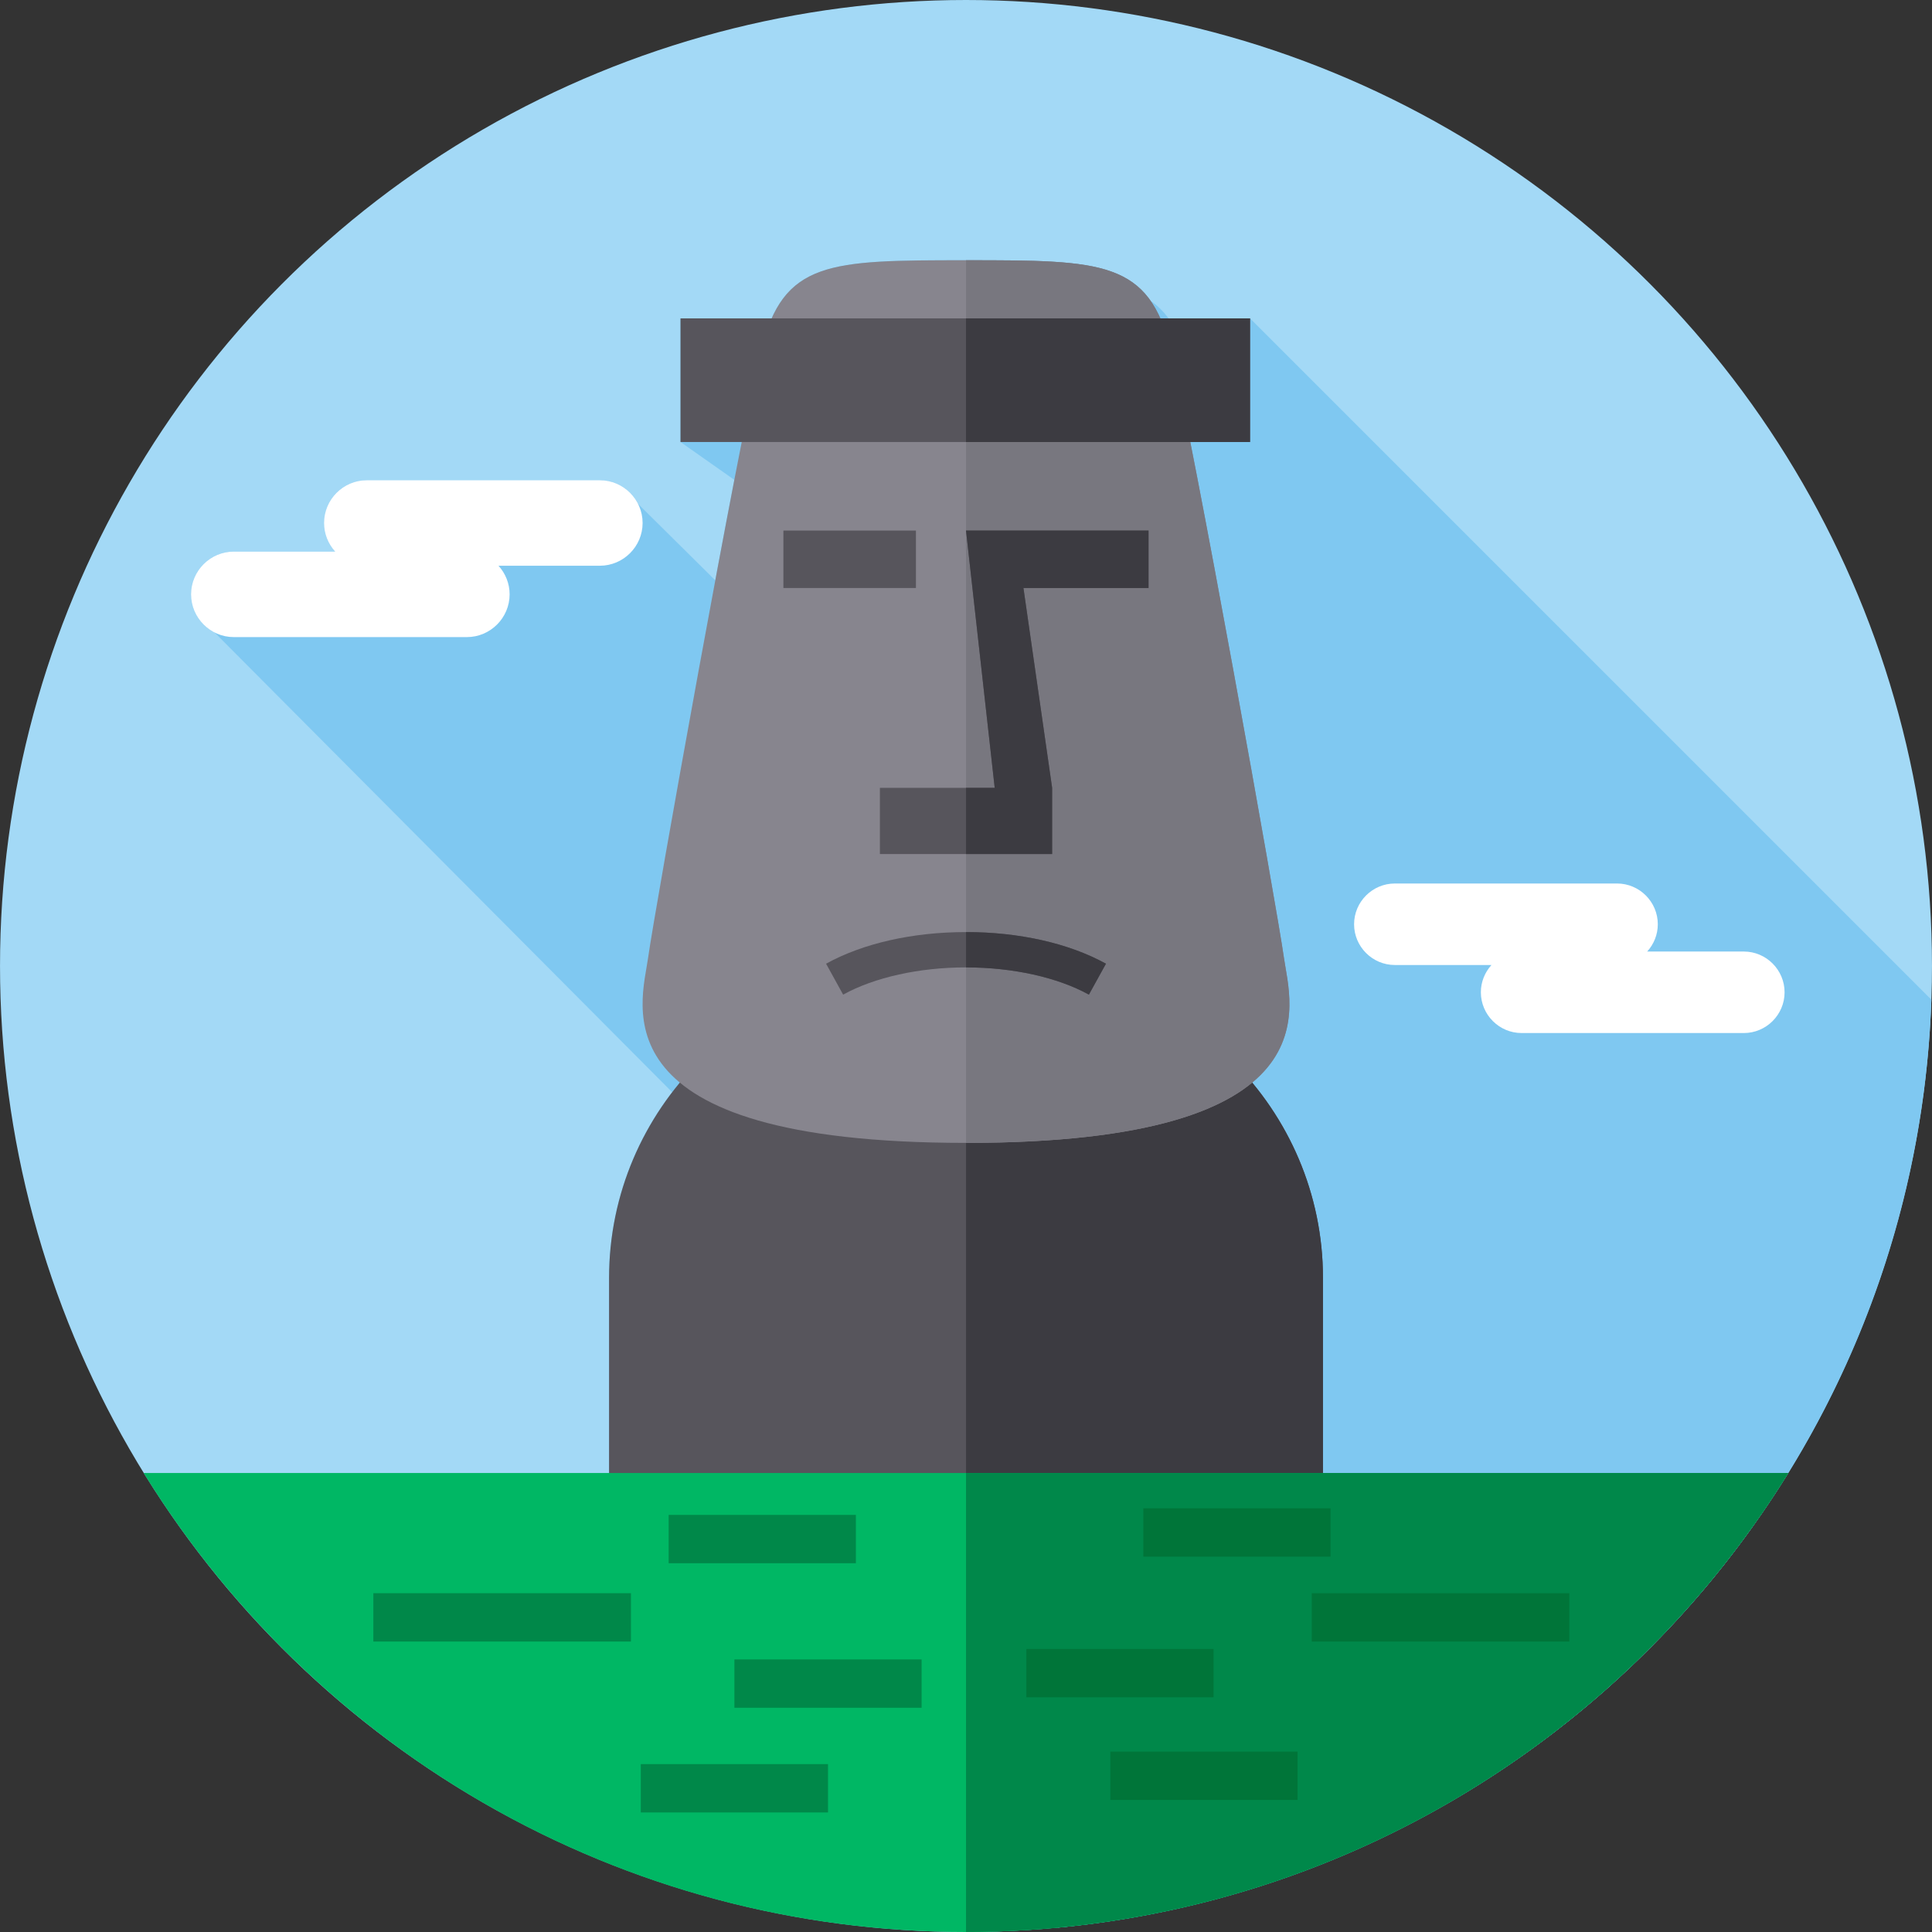 <?xml version="1.0" encoding="iso-8859-1"?>
<!-- Generator: Adobe Illustrator 19.0.0, SVG Export Plug-In . SVG Version: 6.00 Build 0)  -->
<svg xmlns="http://www.w3.org/2000/svg" xmlns:xlink="http://www.w3.org/1999/xlink" version="1.1" id="Layer_1" x="0px" y="0px" viewBox="0 0 512 512" style="enable-background:new 0 0 512 512;" xml:space="preserve">
<rect x="0" y="0" width="512" height="512" fill="#333333" stroke="none"/>
<circle style="fill:#A3D9F6;" cx="256" cy="255.996" r="255.996"/>
<path style="fill:#7FC8F1;" d="M511.832,264.928L331.276,84.372h-21.607c-1.378-1.887-2.962-3.431-4.795-4.695  c-7.49-10.631-21.087-10.712-48.868-10.712c-0.001,0-0.002,0-0.003,0c-0.001,0-0.002,0-0.002,0  c-31.392,0-44.681,0.092-51.502,15.407H180.34v32.761l14.267,10.034c-1.587,8.215-3.299,17.258-5.048,26.63l-20.489-20.286  c-1.872-3.692-5.699-6.242-10.102-6.242H97.199c-6.231,0-11.328,5.097-11.328,11.328c0,2.914,1.124,5.571,2.949,7.584H61.957  c-6.231,0-11.328,5.097-11.328,11.328c0,4.402,2.552,8.229,6.243,10.102l121.267,121.839  c-10.482,13.686-16.734,30.761-16.734,49.231v53.126l119.029,119.028C407.44,498.806,507.406,394.002,511.832,264.928z"/>
<g>
	<path style="fill:#FFFFFF;" d="M61.957,146.18H88.82c-1.824-2.012-2.949-4.67-2.949-7.584c0-6.231,5.098-11.328,11.328-11.328   h61.769c6.231,0,11.328,5.097,11.328,11.328s-5.097,11.328-11.328,11.328h-26.863c1.824,2.012,2.949,4.67,2.949,7.584l0,0   c0,6.231-5.097,11.328-11.328,11.328H61.957c-6.231,0-11.328-5.097-11.328-11.328l0,0C50.629,151.278,55.727,146.18,61.957,146.18z   "/>
	<path style="fill:#FFFFFF;" d="M462.133,252.167h-25.61c1.74-1.919,2.812-4.452,2.812-7.231c0-5.94-4.86-10.799-10.8-10.799   h-58.889c-5.94,0-10.8,4.86-10.8,10.799s4.86,10.799,10.8,10.799h25.61c-1.74,1.918-2.812,4.452-2.812,7.231l0,0   c0,5.94,4.86,10.8,10.8,10.8h58.889c5.939,0,10.8-4.86,10.8-10.8l0,0C472.932,257.027,468.073,252.167,462.133,252.167z"/>
</g>
<path style="fill:#57555C;" d="M350.602,338.678c0-44.69-36.565-81.254-81.254-81.254H242.66c-44.69,0-81.254,36.565-81.254,81.254  v53.126h189.196V338.678z"/>
<path style="fill:#3C3B41;" d="M350.602,338.678c0-44.69-36.565-81.254-81.254-81.254h-13.343v134.38h94.597L350.602,338.678  L350.602,338.678z"/>
<path style="fill:#87858E;" d="M340.247,253.787c-1.677-12.212-24.078-137.29-29.948-161.004  c-5.87-23.713-17.958-23.818-54.292-23.818l0,0c-0.001,0-0.002,0-0.003,0c-0.001,0-0.002,0-0.002,0H256  c-36.334,0-48.423,0.106-54.293,23.818c-5.87,23.714-28.271,148.792-29.948,161.004c-1.677,12.21-14.706,49.091,84.242,49.092l0,0  c0.001,0,0.002,0,0.002,0c0.001,0,0.002,0,0.002,0l0,0C354.954,302.878,341.924,265.998,340.247,253.787z"/>
<path style="fill:#78777F;" d="M340.247,253.787c-1.677-12.212-24.078-137.29-29.948-161.004  c-5.87-23.713-17.958-23.818-54.292-23.818c-0.001,0-0.002,0-0.003,0l0,0v233.914c0.001,0,0.002,0,0.002,0  C354.954,302.878,341.924,265.998,340.247,253.787z"/>
<g>
	<rect x="207.611" y="140.61" style="fill:#57555C;" width="35.122" height="15.218"/>
	<polygon style="fill:#57555C;" points="304.375,140.607 256.004,140.607 263.608,208.787 233.182,208.787 233.182,226.338    278.825,226.338 278.825,208.787 271.222,155.826 304.375,155.826  "/>
	<path style="fill:#57555C;" d="M256.004,247.009c-14.124,0-27.296,2.977-37.088,8.383l4.523,8.195   c8.309-4.586,20.179-7.217,32.565-7.217c12.386,0,24.256,2.631,32.565,7.217l4.523-8.195   C283.3,249.986,270.128,247.009,256.004,247.009z"/>
</g>
<path style="fill:#3C3B41;" d="M293.092,255.392c-9.793-5.406-22.964-8.383-37.088-8.383v9.36c12.386,0,24.256,2.631,32.565,7.217  L293.092,255.392z"/>
<rect x="180.34" y="84.374" style="fill:#57555C;" width="150.933" height="32.761"/>
<g>
	<rect x="256" y="84.374" style="fill:#3C3B41;" width="75.273" height="32.761"/>
	<polygon style="fill:#3C3B41;" points="304.375,140.607 256.004,140.607 263.608,208.787 256.004,208.787 256.004,226.338    278.825,226.338 278.825,208.787 271.222,155.826 304.375,155.826  "/>
</g>
<path style="fill:#00B764;" d="M256.004,512c92.101,0,172.83-48.647,217.928-121.637H38.075C83.173,463.353,163.902,512,256.004,512  z"/>
<g>
	<rect x="98.944" y="422.216" style="fill:#008849;" width="68.262" height="12.809"/>
	<rect x="194.624" y="439.77" style="fill:#008849;" width="49.611" height="12.808"/>
	<rect x="177.205" y="401.465" style="fill:#008849;" width="49.611" height="12.808"/>
	<rect x="169.818" y="467.512" style="fill:#008849;" width="49.611" height="12.808"/>
</g>
<path style="fill:#00884A;" d="M473.935,390.362c-0.888,1.431-1.776,2.842-2.696,4.253c-0.408,0.658-0.836,1.306-1.275,1.954  c-0.439,0.679-0.888,1.348-1.337,2.017c-0.543,0.805-1.087,1.609-1.64,2.414c-0.637,0.919-1.275,1.839-1.923,2.758  c-1.139,1.588-2.288,3.176-3.448,4.744c-0.136,0.188-0.282,0.376-0.418,0.564c-0.554,0.731-1.108,1.463-1.661,2.194  c-46.759,61.23-120.527,100.737-203.533,100.737V390.362L473.935,390.362L473.935,390.362z"/>
<g>
	<rect x="347.626" y="422.216" style="fill:#007539;" width="68.262" height="12.809"/>
	<rect x="294.253" y="464.2" style="fill:#007539;" width="49.611" height="12.808"/>
	<rect x="271.997" y="436.991" style="fill:#007539;" width="49.611" height="12.808"/>
	<rect x="302.999" y="399.72" style="fill:#007539;" width="49.611" height="12.808"/>
</g>
<g>
</g>
<g>
</g>
<g>
</g>
<g>
</g>
<g>
</g>
<g>
</g>
<g>
</g>
<g>
</g>
<g>
</g>
<g>
</g>
<g>
</g>
<g>
</g>
<g>
</g>
<g>
</g>
<g>
</g>
</svg>
